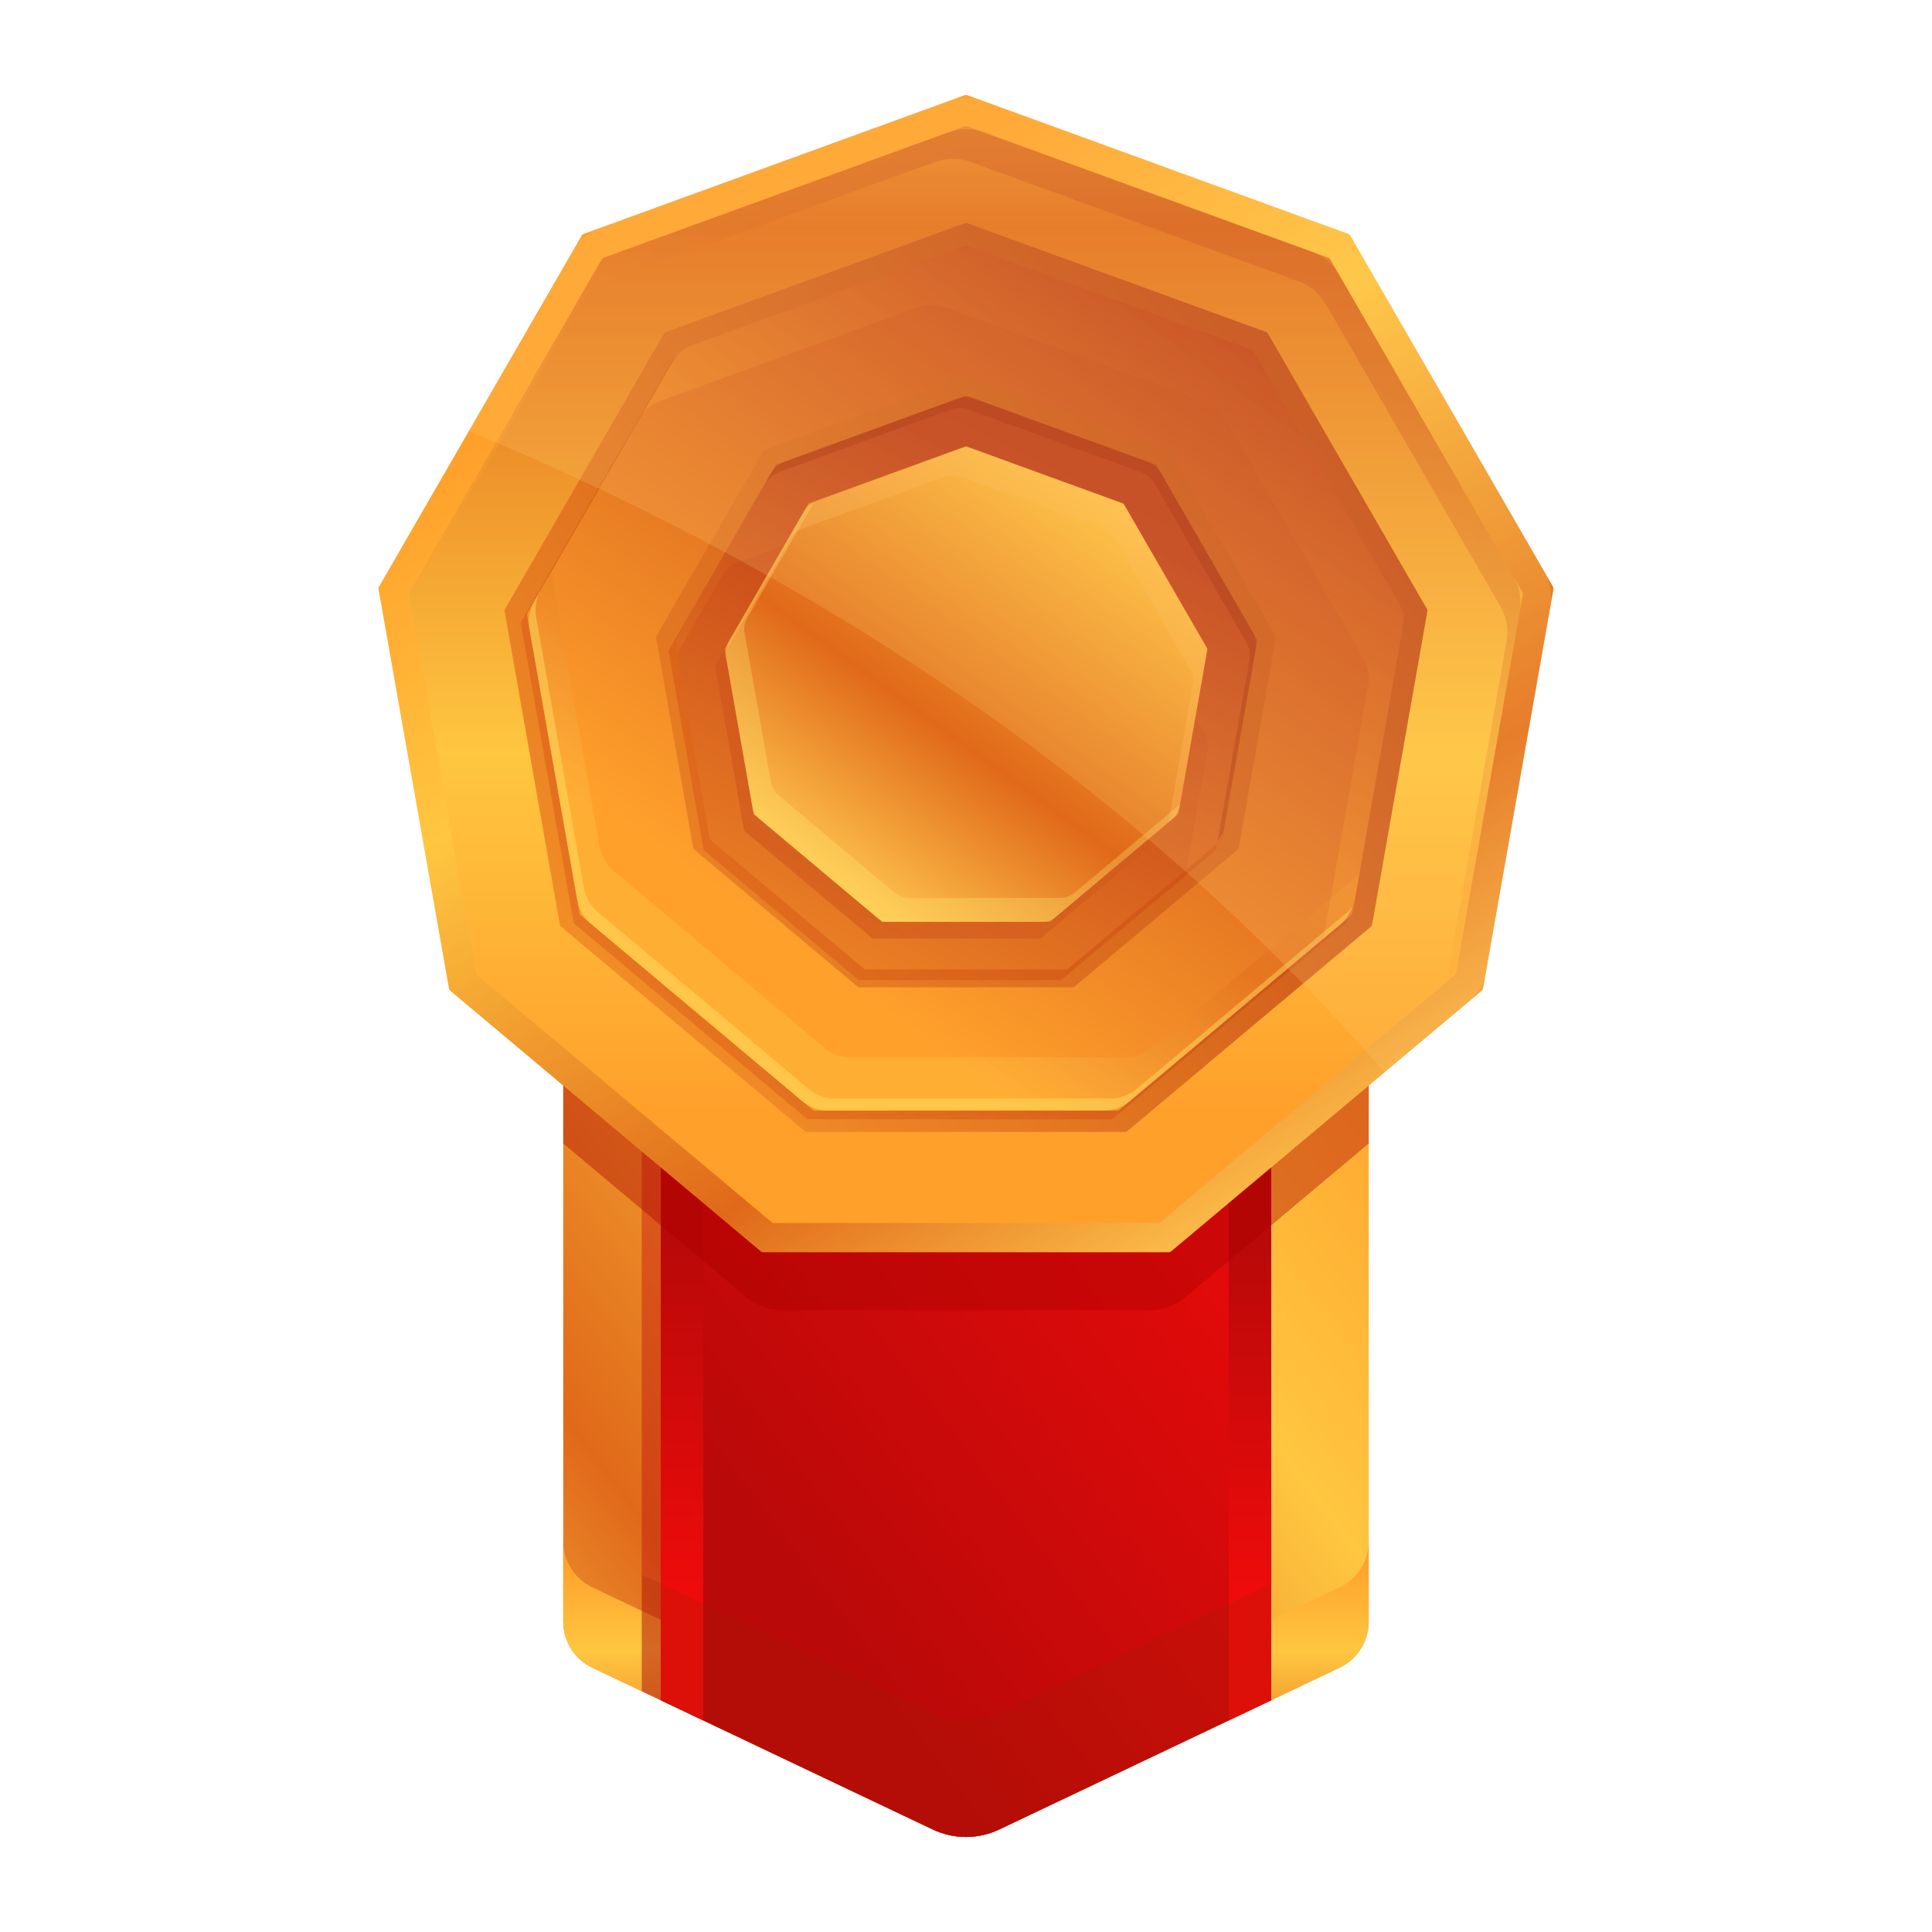 <svg id="Layer_1" enable-background="new 0 0 500 500" viewBox="0 0 500 500" xmlns="http://www.w3.org/2000/svg" xmlns:xlink="http://www.w3.org/1999/xlink"><linearGradient id="lg1"><stop offset="0" stop-color="#ffc64f"/><stop offset=".277" stop-color="#e06919"/><stop offset=".707" stop-color="#ffc640"/><stop offset="1" stop-color="#ffa02b"/></linearGradient><linearGradient id="SVGID_1_" gradientUnits="userSpaceOnUse" x1="95.889" x2="359.767" xlink:href="#lg1" y1="452.443" y2="252.26"/><linearGradient id="SVGID_2_" gradientUnits="userSpaceOnUse" x1="250" x2="250" xlink:href="#lg1" y1="486.774" y2="402.811"/><linearGradient id="lg2"><stop offset=".365" stop-color="#ba0909"/><stop offset="1" stop-color="#ed0b0b"/></linearGradient><linearGradient id="SVGID_3_" gradientUnits="userSpaceOnUse" x1="106.996" x2="326.595" xlink:href="#lg2" y1="448.482" y2="282.762"/><linearGradient id="SVGID_4_" gradientUnits="userSpaceOnUse" x1="110.347" x2="327.693" xlink:href="#lg2" y1="447.815" y2="283.796"/><linearGradient id="SVGID_5_" gradientUnits="userSpaceOnUse" x1="176.525" x2="176.525" xlink:href="#lg2" y1="272.329" y2="410.1"/><linearGradient id="SVGID_6_" gradientUnits="userSpaceOnUse" x1="323.476" x2="323.476" xlink:href="#lg2" y1="272.329" y2="410.1"/><linearGradient id="SVGID_7_" gradientUnits="userSpaceOnUse" x1="330.34" x2="183.826" xlink:href="#lg1" y1="319.143" y2="77.717"/><linearGradient id="SVGID_8_" gradientUnits="userSpaceOnUse" x1="250" x2="250" xlink:href="#lg1" y1="-29.252" y2="287.972"/><linearGradient id="lg3"><stop offset="0" stop-color="#ba3315"/><stop offset="1" stop-color="#ffa02b"/></linearGradient><linearGradient id="SVGID_9_" gradientUnits="userSpaceOnUse" x1="312.998" x2="254.263" xlink:href="#lg3" y1="75.311" y2="179.016"/><linearGradient id="lg4"><stop offset="0" stop-color="#bf4315"/><stop offset="1" stop-color="#ffa02b"/></linearGradient><linearGradient id="SVGID_10_" gradientUnits="userSpaceOnUse" x1="333.737" x2="110.276" xlink:href="#lg4" y1="103.368" y2="292.734"/><linearGradient id="SVGID_11_" gradientUnits="userSpaceOnUse" x1="326.21" x2="204.63" xlink:href="#lg3" y1="76.27" y2="243.904"/><linearGradient id="SVGID_12_" gradientUnits="userSpaceOnUse" x1="209.727" x2="327.198" y1="248.002" y2="67.206"><stop offset="0" stop-color="#ffc242"/><stop offset=".046" stop-color="#fab746"/><stop offset=".277" stop-color="#e06919"/><stop offset=".707" stop-color="#ffc640"/><stop offset="1" stop-color="#ffa02b"/></linearGradient><linearGradient id="SVGID_13_" gradientUnits="userSpaceOnUse" x1="321.969" x2="261.761" xlink:href="#lg3" y1="81.905" y2="164.919"/><linearGradient id="SVGID_14_" gradientUnits="userSpaceOnUse" x1="334.484" x2="111.023" xlink:href="#lg4" y1="104.255" y2="293.62"/><linearGradient id="SVGID_15_" gradientUnits="userSpaceOnUse" x1="276.175" x2="191.412" xlink:href="#lg3" y1="129.313" y2="300.68"/><linearGradient id="SVGID_16_" gradientUnits="userSpaceOnUse" x1="278.757" x2="223.238" xlink:href="#lg3" y1="123.802" y2="236.047"/><linearGradient id="SVGID_17_" gradientUnits="userSpaceOnUse" x1="212.322" x2="317.323" xlink:href="#lg3" y1="233.077" y2="88.47"/><linearGradient id="SVGID_18_" gradientUnits="userSpaceOnUse" x1="214.79" x2="319.79" xlink:href="#lg1" y1="228.751" y2="84.146"/><g><g><g><path d="m346.702 431.603-88.12 41.874c-5.43 2.581-11.734 2.581-17.164 0l-88.119-41.874c-4.601-2.185-7.531-6.824-7.531-11.916v-174.864h208.465v174.864c-.001 5.093-2.931 9.731-7.531 11.916z" fill="url(#SVGID_1_)"/><path d="m346.702 410.801-88.12 41.874c-5.43 2.581-11.732 2.581-17.164 0l-88.119-41.874c-4.6-2.185-7.531-6.824-7.531-11.916v20.803c0 5.093 2.932 9.731 7.531 11.916l88.119 41.874c5.432 2.581 11.734 2.581 17.164 0l88.12-41.874c4.6-2.185 7.53-6.824 7.53-11.916v-20.803c0 5.092-2.93 9.731-7.53 11.916z" fill="url(#SVGID_2_)"/><path d="m241.418 473.477c5.432 2.58 11.734 2.58 17.164 0l70.387-33.448v-195.206h-162.873v192.861z" fill="url(#SVGID_3_)" opacity=".4"/><path d="m258.582 473.477 70.387-33.447v-195.207h-157.938v195.207l70.387 33.447c5.43 2.582 11.734 2.582 17.164 0z" fill="url(#SVGID_4_)"/><g><path d="m182.018 244.823h-10.987v195.207l10.987 5.221z" fill="url(#SVGID_5_)"/><path d="m317.982 244.823v200.428l10.987-5.221v-195.207z" fill="url(#SVGID_6_)"/></g></g><path d="m145.767 295.932 47.52 39.875c2.514 2.109 5.69 3.264 8.97 3.264h95.484c3.281 0 6.458-1.155 8.971-3.264l47.519-39.875v-51.108h-208.464z" fill="#ab0000" opacity=".4"/><path d="m249.631 24.652-98.533 35.864c-.238.087-.438.255-.565.474l-52.43 90.81c-.127.22-.172.477-.128.727l18.208 103.263c.044.25.175.476.369.639l80.325 67.401c.194.163.44.252.693.252h104.86c.254 0 .499-.089.694-.253l80.323-67.401c.194-.163.325-.389.369-.639l18.209-103.265c.044-.25-.001-.507-.128-.727l-52.428-90.807c-.127-.22-.327-.387-.565-.474l-98.535-35.864c-.239-.087-.5-.087-.738 0z" fill="url(#SVGID_7_)"/><path d="m249.651 32.706-93.391 33.991c-.226.082-.416.241-.536.449l-49.693 86.07c-.12.208-.163.452-.121.689l17.258 97.875c.042.237.166.451.35.606l76.134 63.883c.184.155.417.239.657.239h99.384c.24 0 .473-.085.657-.239l76.132-63.882c.184-.155.308-.369.35-.605l17.258-97.876c.042-.237-.001-.481-.121-.689l-49.692-86.07c-.12-.208-.31-.367-.536-.449l-93.391-33.992c-.226-.083-.473-.083-.699 0z" fill="url(#SVGID_8_)"/><path d="m391.747 149.368-45.25-78.375c-1.555-2.692-4.008-4.752-6.931-5.816l-85.042-30.953c-2.923-1.063-6.126-1.063-9.048 0l-85.042 30.953c-2.923 1.064-5.377 3.123-6.931 5.816l-45.251 78.375c-.802 1.391-1.313 2.907-1.571 4.468l43.414-75.195c1.555-2.694 4.008-4.752 6.931-5.816l85.042-30.953c2.923-1.063 6.125-1.063 9.048 0l85.042 30.953c2.923 1.063 5.376 3.122 6.931 5.816l45.25 78.376c1.555 2.693 2.112 5.847 1.572 8.91l-15.461 87.68c1.54-1.791 2.739-3.85 3.154-6.203l15.714-89.124c.541-3.062-.015-6.218-1.571-8.912z" fill="url(#SVGID_9_)" opacity=".3"/><path d="m249.711 57.757-77.393 28.168c-.187.068-.344.2-.444.372l-41.182 71.327c-.099.172-.135.375-.101.571l14.301 81.109c.035.196.137.374.29.502l63.094 52.942c.152.128.345.198.544.198h82.359c.199 0 .392-.07.545-.198l63.093-52.942c.153-.128.255-.306.29-.502l14.301-81.109c.035-.196-.001-.398-.101-.571l-41.18-71.327c-.1-.173-.257-.304-.444-.373l-77.393-28.167c-.187-.068-.392-.068-.579 0z" fill="url(#SVGID_10_)"/><path d="m248.138 65.893-73.632 26.799c-.178.065-.328.19-.422.354l-39.179 67.86c-.095.164-.129.357-.096.543l13.606 77.169c.033.187.13.356.276.478l60.027 50.367c.145.122.329.189.518.189h78.358c.19 0 .373-.067.518-.189l60.025-50.366c.145-.122.243-.291.276-.478l13.608-77.169c.033-.187-.001-.379-.096-.543l-39.181-67.862c-.095-.164-.244-.29-.422-.354l-73.632-26.799c-.179-.064-.374-.064-.552.001z" fill="#bf1d00" opacity=".2"/><path d="m249.724 63.647-73.633 26.801c-.178.065-.328.19-.423.354l-39.178 67.86c-.095.164-.129.356-.096.543l13.606 77.168c.033.187.13.356.276.478l60.025 50.367c.145.122.329.189.518.189h78.361c.189 0 .373-.067.518-.189l60.024-50.368c.145-.122.243-.291.276-.478l13.608-77.166c.033-.187-.001-.379-.096-.543l-39.18-67.861c-.095-.164-.244-.289-.422-.354l-73.633-26.801c-.178-.065-.373-.065-.551 0z" fill="url(#SVGID_11_)"/><path d="m298.159 271.201c-1.877 1.576-4.252 2.439-6.703 2.439h-71.353c-2.452 0-4.826-.863-6.703-2.439l-54.66-45.866c-1.879-1.576-3.141-3.764-3.567-6.178l-12.39-70.269c-.067-.375.025-.748 0-1.124l-4.541 7.865c-1.225 2.123-1.665 4.61-1.238 7.026l12.39 70.269c.426 2.414 1.69 4.602 3.567 6.178l54.66 45.864c1.877 1.577 4.252 2.44 6.703 2.44h71.353c2.452 0 4.826-.863 6.703-2.44l54.661-45.864c1.877-1.576 3.142-3.764 3.567-6.178l1.185-6.727z" fill="url(#SVGID_12_)" opacity=".4"/><path d="m361.759 155.629-35.677-61.796c-1.225-2.123-3.161-3.746-5.465-4.584l-67.05-24.405c-2.304-.84-4.83-.84-7.134 0l-67.05 24.405c-2.304.838-4.239 2.461-5.465 4.584l-7.494 12.981c1.13-1.24 2.439-2.3 4.036-2.881l67.051-24.405c2.303-.84 4.83-.84 7.134 0l67.05 24.405c2.304.838 4.239 2.461 5.465 4.584l35.676 61.796c1.225 2.123 1.664 4.61 1.238 7.026l-11.561 65.562 4.527-3.799c1.877-1.576 3.142-3.764 3.567-6.178l12.39-70.269c.427-2.416-.012-4.903-1.238-7.026z" fill="url(#SVGID_13_)" opacity=".3"/><path d="m241.418 443.315-75.321-35.794v30.163l75.321 35.793c5.432 2.58 11.734 2.58 17.164 0l70.387-33.448v-30.162l-70.387 33.448c-5.43 2.58-11.733 2.58-17.164 0z" fill="#9c2200" opacity=".2"/><path d="m249.805 97.554-51.981 18.919c-.126.046-.231.134-.298.25l-27.659 47.906c-.067.116-.091.252-.068.383l9.607 54.477c.023.132.092.251.195.337l42.375 35.557c.103.086.232.133.366.133h55.318c.134 0 .263-.047.366-.133l42.375-35.558c.102-.086.171-.205.194-.337l9.605-54.476c.023-.132-.001-.268-.068-.383l-27.659-47.906c-.067-.116-.172-.205-.298-.25l-51.981-18.919c-.125-.046-.263-.046-.389 0z" fill="url(#SVGID_14_)"/><path d="m248.231 105.231-48.844 17.777c-.118.043-.217.126-.28.235l-25.991 45.015c-.063.109-.085.236-.064.36l9.027 51.189c.022.124.087.236.183.317l39.817 33.411c.096.081.218.125.344.125h51.978c.126 0 .247-.044.344-.125l39.819-33.411c.096-.081.161-.193.183-.317l9.025-51.189c.022-.124-.001-.251-.064-.36l-25.989-45.014c-.063-.109-.162-.192-.28-.235l-48.844-17.778c-.116-.043-.246-.043-.364 0z" fill="#bf1d00" opacity=".2"/><path d="m249.817 102.466-48.843 17.778c-.118.043-.217.126-.28.235l-25.991 45.015c-.063.109-.085.236-.063.36l9.027 51.19c.022.124.086.236.183.317l39.818 33.411c.096.081.218.125.344.125h51.978c.126 0 .247-.044.344-.125l39.819-33.412c.096-.081.161-.193.183-.317l9.025-51.189c.022-.124-.001-.251-.064-.36l-25.989-45.014c-.063-.109-.162-.192-.28-.235l-48.844-17.778c-.119-.044-.249-.044-.367-.001z" fill="url(#SVGID_15_)"/><path d="m324.135 163.483-23.666-40.992c-.813-1.409-2.096-2.486-3.625-3.042l-44.477-16.189c-1.528-.556-3.204-.556-4.732 0l-44.477 16.189c-1.529.556-2.813 1.633-3.625 3.042l-23.666 40.992c-.814 1.408-1.105 3.057-.823 4.66l.181 1.026 11.849-20.522c.812-1.409 2.096-2.486 3.624-3.042l44.477-16.189c1.529-.558 3.205-.558 4.733 0l44.477 16.189c1.529.556 2.813 1.633 3.625 3.042l23.666 40.99c.814 1.408 1.104 3.057.822 4.661l-5.407 30.664 7.28-6.109c1.246-1.044 2.083-2.496 2.366-4.098l8.219-46.612c.282-1.603-.007-3.252-.821-4.66z" fill="url(#SVGID_16_)" opacity=".3"/><path d="m247.38 119.892-40.478 14.733c-.098.036-.18.105-.232.195l-21.538 37.306c-.052.09-.071.196-.053.298l7.481 42.422c.018.103.072.196.152.263l32.998 27.688c.08.067.181.104.285.104h43.076c.104 0 .205-.037.285-.104l32.998-27.688c.08-.067.134-.16.152-.263l7.481-42.422c.018-.103 0-.208-.053-.298l-21.538-37.306c-.052-.09-.134-.159-.232-.195l-40.479-14.733c-.1-.036-.207-.036-.305 0z" fill="url(#SVGID_17_)" opacity=".3"/><path d="m249.849 115.567-40.479 14.733c-.098.036-.18.105-.232.195l-21.539 37.307c-.052.09-.071.196-.053.299l7.481 42.421c.018.103.072.195.152.262l32.999 27.688c.08.067.181.104.285.104h43.075c.104 0 .205-.037.285-.104l33-27.689c.08-.067.133-.16.152-.263l7.479-42.422c.018-.102-.001-.208-.053-.298l-21.539-37.305c-.052-.09-.134-.159-.232-.195l-40.477-14.733c-.099-.036-.206-.036-.304 0z" fill="url(#SVGID_18_)"/><path d="m311.438 166.133-19.612-33.97c-.674-1.168-1.739-2.061-3.006-2.522l-36.859-13.415c-1.267-.462-2.656-.462-3.922 0l-36.86 13.415c-1.267.461-2.33 1.353-3.004 2.522l-19.612 33.97c-.308.534-.189 1.174-.312 1.769l16.516-28.608c.674-1.167 1.738-2.06 3.006-2.522l36.859-13.415c1.267-.461 2.655-.461 3.922 0l36.859 13.415c1.268.462 2.33 1.355 3.004 2.522l19.614 33.97c.674 1.167.915 2.536.682 3.862l-6.291 35.671.925-.776c1.033-.867 1.727-2.069 1.962-3.396l6.811-38.629c.233-1.329-.008-2.696-.682-3.863z" fill="#ffb95e" opacity=".3"/><path d="m324.135 163.483-23.666-40.992c-.813-1.409-2.096-2.486-3.625-3.042l-44.477-16.189c-1.528-.556-3.204-.556-4.732 0l-44.477 16.189c-1.529.556-2.813 1.633-3.625 3.042l-23.666 40.992c-.004.004-.004.01-.007.014l22.086-38.253c.813-1.409 2.096-2.486 3.624-3.042l44.477-16.189c1.529-.556 3.205-.556 4.733 0l44.477 16.189c1.529.556 2.813 1.633 3.625 3.042l23.666 40.992c.814 1.408 1.104 3.057.822 4.66l-8.217 46.603c.643-.86 1.395-1.672 1.585-2.744l8.219-46.612c.281-1.603-.008-3.252-.822-4.66z" fill="#8a1200" opacity=".3"/><path d="m348.767 235.992-54.659 45.866c-1.879 1.576-4.251 2.44-6.703 2.44h-71.355c-2.452 0-4.825-.864-6.703-2.44l-54.66-45.866c-1.879-1.576-3.141-3.764-3.567-6.178l-12.39-70.269c-.406-2.302.025-4.653 1.123-6.707l-1.612 2.791c-1.225 2.124-1.665 4.611-1.238 7.027l12.39 70.269c.426 2.414 1.69 4.602 3.567 6.177l54.66 45.866c1.877 1.576 4.252 2.44 6.703 2.44h71.353c2.452 0 4.826-.864 6.703-2.44l54.661-45.866c1.45-1.216 2.388-2.858 3.004-4.631-.416.515-.761 1.09-1.277 1.521z" fill="#ffec6b" opacity=".4"/><path d="m278.116 231.04c-1.032.866-2.338 1.34-3.686 1.34h-39.224c-1.348 0-2.652-.475-3.685-1.34l-30.05-25.214c-1.033-.867-1.727-2.069-1.96-3.396l-6.812-38.629c-.234-1.327.008-2.695.682-3.862l17.202-29.795c-.946.502-1.867 1.084-2.408 2.02l-19.612 33.97c-.674 1.167-.915 2.535-.682 3.862l6.812 38.629c.234 1.328.928 2.53 1.96 3.396l30.05 25.215c1.033.865 2.337 1.34 3.685 1.34h39.224c1.348 0 2.654-.475 3.686-1.34l30.048-25.215c1.033-.867 1.727-2.069 1.962-3.396l.083-.471z" fill="#ffe973" opacity=".3"/></g><path d="m351.811 65.048c-1.641-2.841-4.23-5.014-7.313-6.135l-89.726-32.658c-3.083-1.122-6.463-1.122-9.546 0l-89.725 32.658c-3.083 1.122-5.672 3.294-7.314 6.135l-26.842 46.493c108.628 45.056 184.34 105.309 236.945 165.997l21.566-18.097c2.514-2.109 4.204-5.037 4.773-8.268l16.581-94.033c.569-3.231-.017-6.56-1.658-9.401z" fill="#ffd173" opacity=".2"/></g></svg>